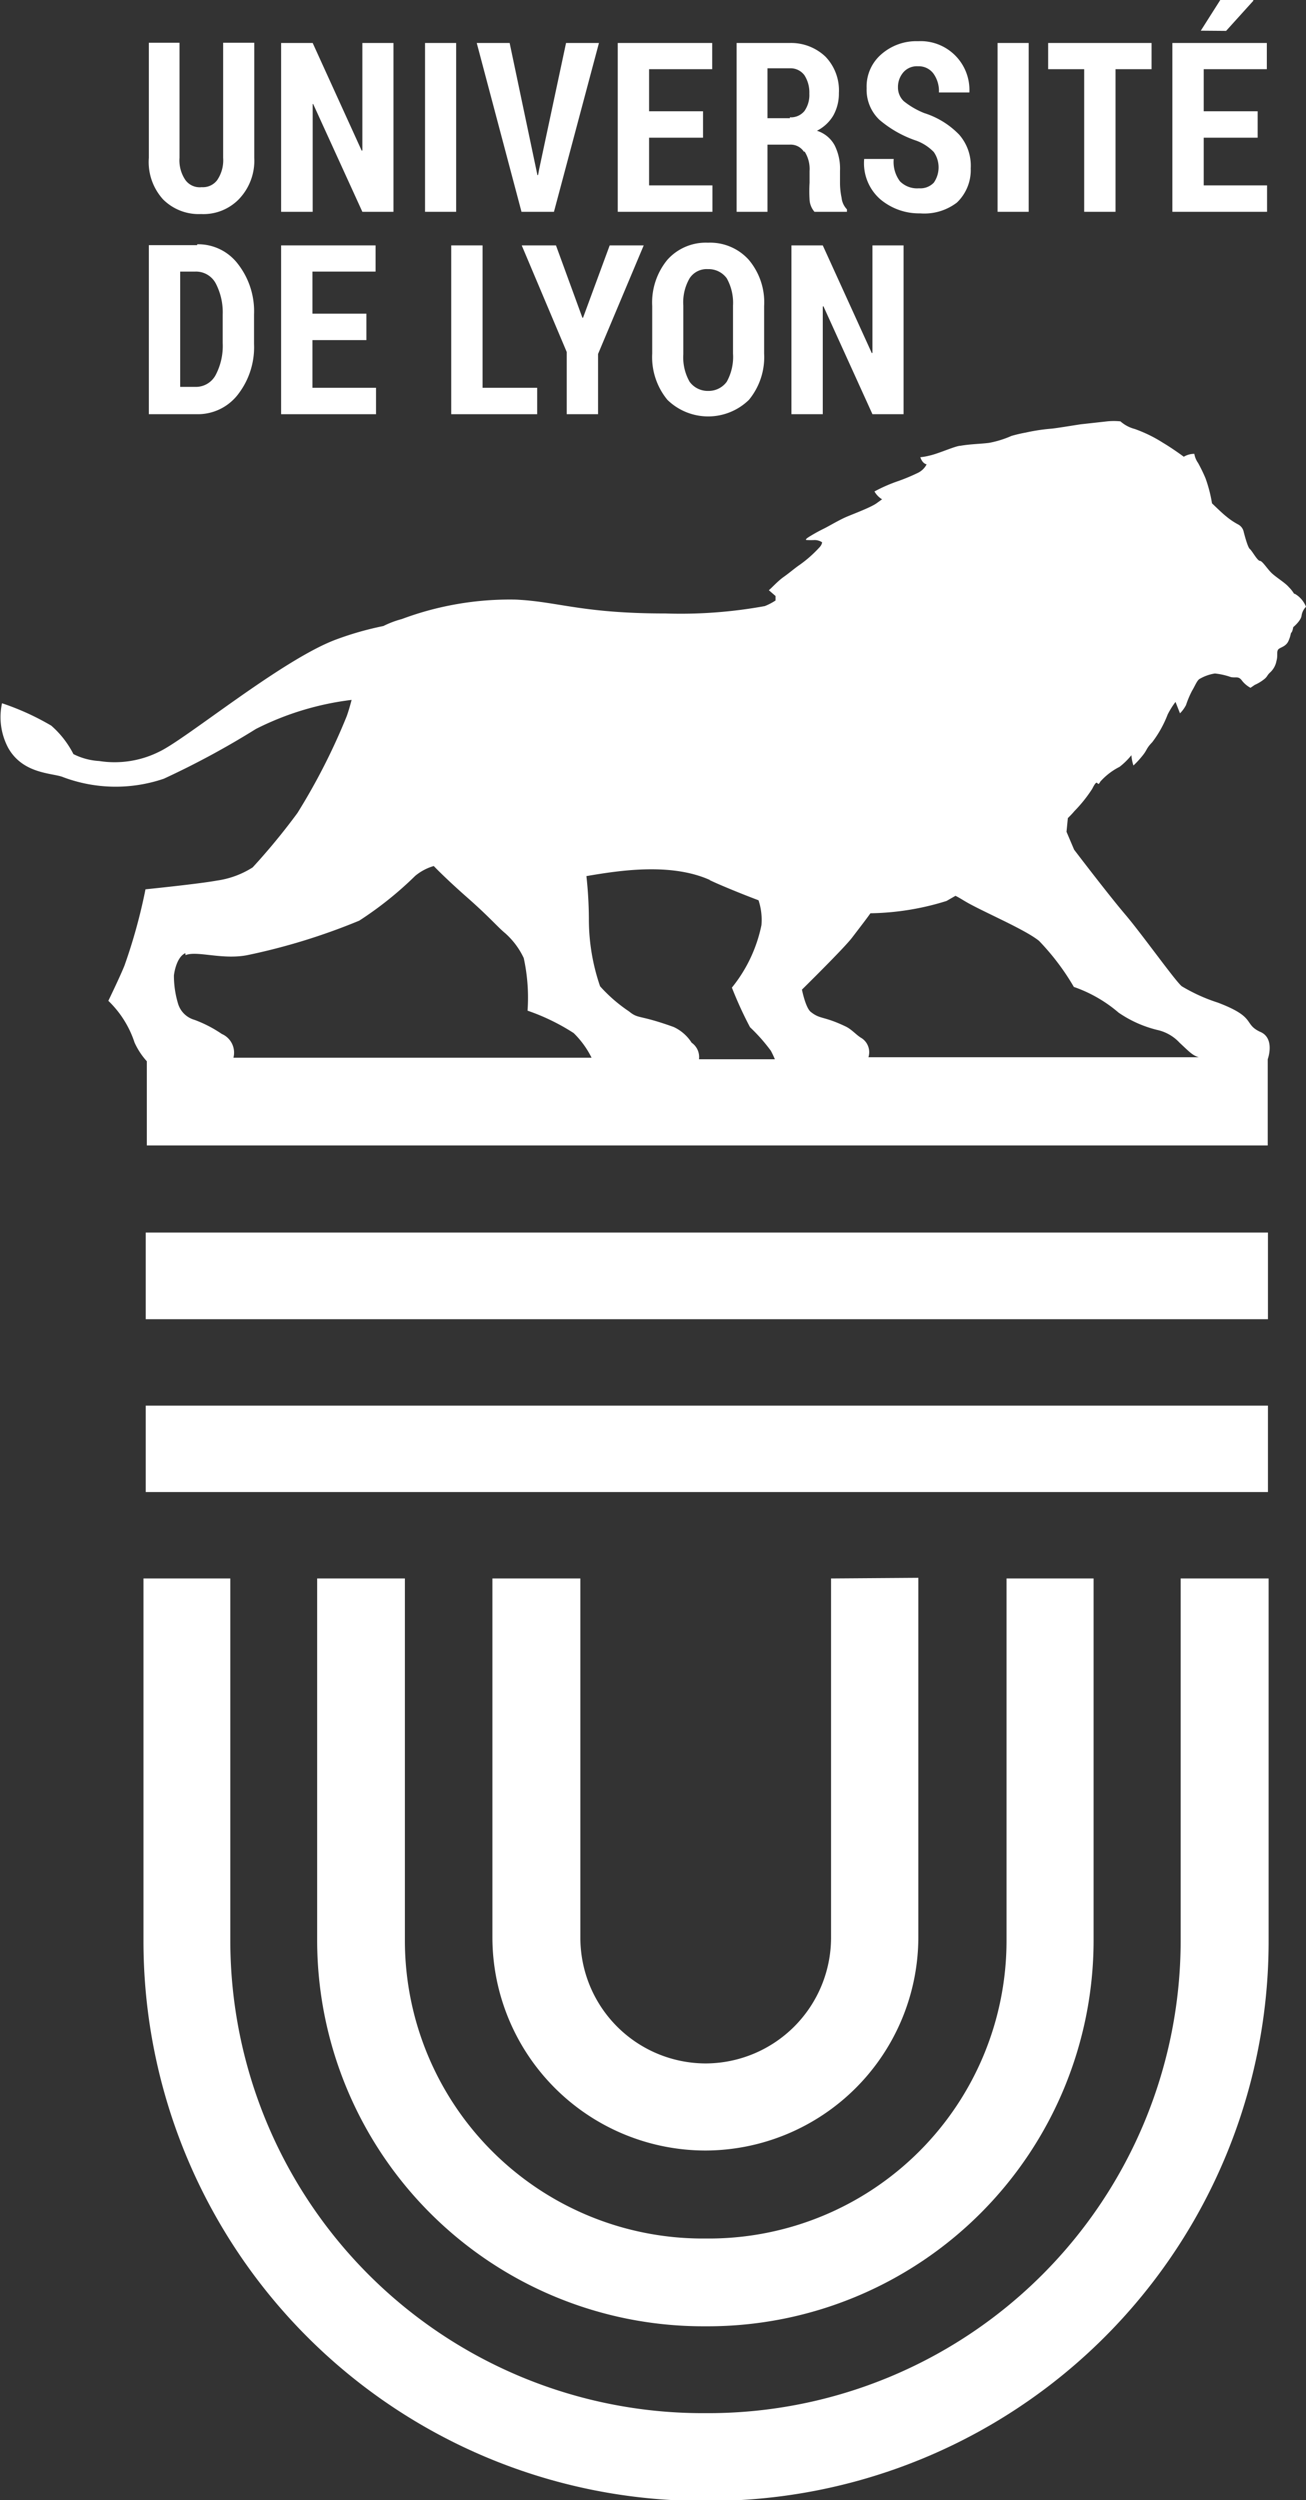 <svg xmlns="http://www.w3.org/2000/svg" viewBox="0 0 58.35 111.67">
  <rect x="0" y="0" width="58.35" height="111.67" fill="#333333" stroke="none"/>
  <title>Logo Universite</title>
  <g id="DocumentOfficielNePasModifierSVP">
    <g>
      <path d="M12.68,15a1.57,1.57,0,0,1-.27,1,.8.8,0,0,1-.69.31A.79.79,0,0,1,11,16a1.56,1.56,0,0,1-.27-1V9.86H9.36V15A2.48,2.48,0,0,0,10,16.86a2.25,2.25,0,0,0,1.69.65,2.21,2.21,0,0,0,1.68-.65A2.48,2.48,0,0,0,14.07,15V9.86H12.68Z" transform="translate(-2.71 -7.95)" fill="#fff"/>
      <polygon points="16.19 6.72 16.16 6.73 13.97 1.92 12.56 1.92 12.56 9.46 13.97 9.46 13.97 4.65 13.99 4.64 16.19 9.46 17.58 9.46 17.58 1.92 16.19 1.92 16.19 6.72" fill="#fff"/>
      <rect x="18.99" y="1.92" width="1.39" height="7.54" fill="#fff"/>
      <polygon points="24.75 9.46 26.76 1.92 25.29 1.92 24.09 7.55 24.04 7.82 24.01 7.82 23.95 7.53 22.77 1.92 21.3 1.92 23.3 9.46 24.75 9.46" fill="#fff"/>
      <polygon points="31.83 8.28 29 8.28 29 6.15 31.41 6.15 31.41 4.97 29 4.97 29 3.09 31.82 3.09 31.82 1.92 27.6 1.92 27.6 9.46 31.83 9.46 31.83 8.28" fill="#fff"/>
      <path d="M38.66,14.72a1.45,1.45,0,0,1,.22.87v.52a6.45,6.45,0,0,0,0,.76.9.9,0,0,0,.22.54h1.45V17.3a.87.87,0,0,1-.24-.52,3.23,3.23,0,0,1-.07-.66v-.54A2.32,2.32,0,0,0,40,14.44a1.37,1.37,0,0,0-.79-.65,1.78,1.78,0,0,0,.73-.68,2,2,0,0,0,.25-1,2.17,2.17,0,0,0-.6-1.63A2.23,2.23,0,0,0,38,9.87H35.62v7.54H37v-3h1a.71.71,0,0,1,.63.32M38,13.23H37V11H38a.77.77,0,0,1,.65.31,1.42,1.42,0,0,1,.22.82,1.25,1.25,0,0,1-.22.78.78.78,0,0,1-.65.28" transform="translate(-2.71 -7.95)" fill="#fff"/>
      <path d="M44,13a3.62,3.62,0,0,1-.91-.53.84.84,0,0,1-.26-.62,1,1,0,0,1,.24-.67.8.8,0,0,1,.65-.27.82.82,0,0,1,.69.32,1.34,1.34,0,0,1,.25.85h1.36v0a2.18,2.18,0,0,0-2.29-2.29,2.37,2.37,0,0,0-1.65.59,1.9,1.9,0,0,0-.65,1.51A1.85,1.85,0,0,0,42,13.3a5,5,0,0,0,1.67.94,2.11,2.11,0,0,1,.76.5,1.2,1.2,0,0,1,0,1.37.83.83,0,0,1-.66.25,1.08,1.08,0,0,1-.85-.31,1.44,1.44,0,0,1-.28-1H41.32v0a2.14,2.14,0,0,0,.72,1.8,2.69,2.69,0,0,0,1.78.63A2.4,2.4,0,0,0,45.46,17a2,2,0,0,0,.62-1.53,2.1,2.1,0,0,0-.52-1.51A3.73,3.73,0,0,0,44,13" transform="translate(-2.71 -7.95)" fill="#fff"/>
      <rect x="44.57" y="1.92" width="1.39" height="7.54" fill="#fff"/>
      <polygon points="46.83 3.09 48.44 3.09 48.44 9.46 49.84 9.46 49.84 3.09 51.45 3.09 51.45 1.92 46.83 1.92 46.83 3.09" fill="#fff"/>
      <polygon points="56 0.03 55.99 0 54.52 0 53.65 1.37 54.78 1.38 56 0.03" fill="#fff"/>
      <polygon points="53.78 8.28 53.78 6.15 56.19 6.15 56.19 4.97 53.78 4.97 53.78 3.09 56.6 3.09 56.6 1.92 52.38 1.92 52.38 9.46 56.61 9.46 56.61 8.28 53.78 8.28" fill="#fff"/>
      <path d="M11.52,18.9H9.36v7.55h2.16a2.26,2.26,0,0,0,1.82-.88,3.44,3.44,0,0,0,.72-2.26V22a3.44,3.44,0,0,0-.72-2.26,2.23,2.23,0,0,0-1.82-.88m1.14,4.41a2.79,2.79,0,0,1-.31,1.42,1,1,0,0,1-.91.54h-.68V20.08h.68a1,1,0,0,1,.91.53A2.79,2.79,0,0,1,12.66,22Z" transform="translate(-2.71 -7.95)" fill="#fff"/>
      <polygon points="13.96 15.19 16.37 15.19 16.37 14.01 13.96 14.01 13.96 12.13 16.78 12.13 16.78 10.96 12.56 10.96 12.56 18.5 16.8 18.5 16.8 17.32 13.96 17.32 13.96 15.19" fill="#fff"/>
      <polygon points="21.56 10.96 20.16 10.96 20.16 18.5 24 18.5 24 17.32 21.56 17.32 21.56 10.96" fill="#fff"/>
      <polygon points="26.05 14.19 26.02 14.19 24.84 10.96 23.31 10.96 25.32 15.72 25.32 18.5 26.72 18.5 26.72 15.81 28.76 10.96 27.24 10.96 26.05 14.19" fill="#fff"/>
      <path d="M34.34,18.79a2.3,2.3,0,0,0-1.81.76,3,3,0,0,0-.68,2.07v2.12a3,3,0,0,0,.68,2.07,2.61,2.61,0,0,0,3.64,0,3,3,0,0,0,.68-2.07V21.62a2.94,2.94,0,0,0-.69-2.07,2.32,2.32,0,0,0-1.82-.76m1.12,4.95A2.28,2.28,0,0,1,35.18,25a1,1,0,0,1-.83.41,1,1,0,0,1-.83-.41,2.2,2.2,0,0,1-.28-1.23V21.6a2.14,2.14,0,0,1,.28-1.22.91.91,0,0,1,.82-.41,1,1,0,0,1,.84.41,2.24,2.24,0,0,1,.28,1.22Z" transform="translate(-2.71 -7.95)" fill="#fff"/>
      <polygon points="38.98 15.76 38.95 15.77 36.76 10.96 35.36 10.96 35.36 18.5 36.76 18.5 36.76 13.69 36.79 13.68 38.98 18.5 40.37 18.5 40.37 10.96 38.98 10.96 38.98 15.76" fill="#fff"/>
      <path d="M55.46,78.45c0,7,0,16.11,0,16.19a21.11,21.11,0,0,1-21.09,21.09h-.25A21.11,21.11,0,0,1,13,94.64c0-.08,0-9.18,0-16.19H9.12c0,7,0,16.1,0,16.2a25,25,0,0,0,25,25h.27a25,25,0,0,0,25-25c0-.1,0-9.18,0-16.2Z" transform="translate(-2.71 -7.95)" fill="#fff"/>
      <path d="M47.68,78.45c0,7.06,0,16.15,0,16.18a13.3,13.3,0,0,1-13.29,13.3H34.1a13.31,13.31,0,0,1-13.3-13.3s0-9.13,0-16.18H16.88V94.63a17.25,17.25,0,0,0,17.22,17.22h.25A17.24,17.24,0,0,0,51.57,94.63s0-1.67,0-4.09V78.45Z" transform="translate(-2.71 -7.95)" fill="#fff"/>
      <path d="M39.84,78.45c0,7.18,0,16,0,16.06a5.62,5.62,0,0,1-5.57,5.6H34.2a5.61,5.61,0,0,1-5.56-5.6s0-8.88,0-16.06H24.71c0,7.18,0,16,0,16.06A9.53,9.53,0,0,0,34.23,104h0a9.54,9.54,0,0,0,9.51-9.52s0-8.88,0-16.06Z" transform="translate(-2.71 -7.95)" fill="#fff"/>
      <rect x="6.51" y="62.78" width="50.14" height="3.86" fill="#fff"/>
      <rect x="6.51" y="55.05" width="50.14" height="3.87" fill="#fff"/>
      <path d="M60.54,34.49a1.52,1.52,0,0,0-.25-.32c-.16-.19-.56-.43-.76-.62S59.11,33,59,33s-.35-.45-.45-.53-.25-.68-.27-.75a.49.49,0,0,0-.24-.34,3.09,3.09,0,0,1-.55-.37c-.18-.14-.63-.58-.63-.58a6.2,6.2,0,0,0-.29-1.12,7.49,7.49,0,0,0-.33-.68,1,1,0,0,1-.17-.41.91.91,0,0,0-.47.13s-.47-.35-.94-.63a6.19,6.19,0,0,0-1.25-.61,1.56,1.56,0,0,1-.64-.34,2.92,2.92,0,0,0-.6,0L51,26.9c-.34.05-1.17.19-1.36.2a8.35,8.35,0,0,0-1.1.17,6.33,6.33,0,0,0-.64.15,4.51,4.51,0,0,1-1,.31c-.4.05-.81.05-1.28.13-.21,0-1,.36-1.39.44a2.47,2.47,0,0,1-.4.07s.07.27.28.32a.86.86,0,0,1-.37.37,8.68,8.68,0,0,1-.88.37,7,7,0,0,0-1.08.47.94.94,0,0,0,.34.35s0,0-.25.18-1,.46-1.33.6-.78.41-1,.52-.34.17-.64.35-.14.17-.14.17a3.37,3.37,0,0,0,.35,0,.63.63,0,0,1,.33.1s0,.11-.13.24a5.51,5.51,0,0,1-.86.76c-.25.17-.46.36-.73.55s-.56.52-.66.59l.3.26,0,.2a2.62,2.62,0,0,1-.48.25,20.89,20.89,0,0,1-4.43.33c-3.75,0-4.79-.53-6.7-.62a13.8,13.8,0,0,0-5.09.87,4.31,4.31,0,0,0-.82.31,14.11,14.11,0,0,0-2.16.62c-2.43.93-6.68,4.45-7.87,5a4.45,4.45,0,0,1-2.67.41,2.92,2.92,0,0,1-1.15-.31A4.24,4.24,0,0,0,5,40.36a11.49,11.49,0,0,0-2.2-1,2.92,2.92,0,0,0,.28,2c.67,1.18,2,1.11,2.45,1.3a6.67,6.67,0,0,0,4.5.07,37.24,37.24,0,0,0,4.11-2.22,12.86,12.86,0,0,1,4.28-1.3c-.07.26-.14.51-.22.73A28,28,0,0,1,16,44.26a28.92,28.92,0,0,1-2,2.43,4,4,0,0,1-1.6.59c-.82.15-3.19.39-3.19.39a24.47,24.47,0,0,1-.94,3.41c-.21.52-.72,1.57-.72,1.57a4.53,4.53,0,0,1,1.17,1.86,3.22,3.22,0,0,0,.55.84V59h0v.11H59.35V55.26h0c.1-.29.23-1-.35-1.23-.75-.36-.14-.64-1.88-1.3A7.69,7.69,0,0,1,55.51,52c-.28-.22-1.78-2.33-2.53-3.21S50.7,45.9,50.7,45.9l-.34-.8.06-.61c.1-.1.2-.2.29-.31a6.26,6.26,0,0,0,.8-1c.29-.58.19,0,.36-.32a2.91,2.91,0,0,1,.86-.66,3.2,3.2,0,0,0,.53-.52,1.82,1.82,0,0,0,.09.46,3.87,3.87,0,0,0,.39-.42c.24-.29.16-.32.45-.62a5,5,0,0,0,.69-1.24,3.61,3.61,0,0,1,.35-.56l.2.51a1.53,1.53,0,0,0,.27-.37,4.2,4.2,0,0,1,.27-.64c.13-.21.23-.49.36-.54a1.93,1.93,0,0,1,.66-.23,3.08,3.08,0,0,1,.71.16c.23.05.34-.06.5.16a1.23,1.23,0,0,0,.38.32s0,0,.19-.13a1.9,1.9,0,0,0,.39-.23c.18-.13.15-.19.29-.32a.92.92,0,0,0,.29-.52c.07-.24,0-.39.07-.5s.35-.12.47-.4.08-.32.13-.37.08-.24.08-.24.33-.27.37-.5a.72.72,0,0,1,.2-.41,1.16,1.16,0,0,0-.52-.59M34.42,47.26c.35.17,1.23.54,2.18.9a2.77,2.77,0,0,1,.13,1.11,6.49,6.49,0,0,1-1.32,2.79,17.33,17.33,0,0,0,.81,1.77,7.74,7.74,0,0,1,.93,1.05c.06.11.13.26.18.38H33.94a.78.78,0,0,0-.33-.74,1.89,1.89,0,0,0-.8-.7c-1.58-.57-1.56-.34-2-.7A6.8,6.8,0,0,1,29.52,52a9.21,9.21,0,0,1-.5-3,18,18,0,0,0-.11-1.92c1.46-.25,3.76-.61,5.51.17M11,50.61c.51-.21,1.64.22,2.76,0a27.94,27.94,0,0,0,5-1.54,15.87,15.87,0,0,0,2.5-2,2.27,2.27,0,0,1,.83-.44s.5.53,1.5,1.41,1.34,1.3,1.69,1.59a3.43,3.43,0,0,1,.83,1.11,8.3,8.3,0,0,1,.17,2.35,9.45,9.45,0,0,1,2.06,1,4.05,4.05,0,0,1,.8,1.1h-16a.91.91,0,0,0-.52-1.06,5.65,5.65,0,0,0-1.22-.63,1.07,1.07,0,0,1-.74-.74,4.35,4.35,0,0,1-.18-1.24s.08-.8.51-1m39.7,1.51a6.18,6.18,0,0,1,2,1.15,5.24,5.24,0,0,0,1.72.77,1.92,1.92,0,0,1,1,.57c.44.41.58.57.86.65H41.51a.75.75,0,0,0-.3-.85c-.23-.13-.44-.39-.71-.52-1-.48-1.13-.31-1.56-.65-.24-.18-.4-1-.4-1s1.87-1.84,2.23-2.31.63-.82.83-1.1A11.94,11.94,0,0,0,45,48.19l.4-.23c.16.08.3.17.42.24.75.45,2.65,1.24,3.31,1.77a10.74,10.74,0,0,1,1.61,2.15" transform="translate(-2.71 -7.95)" fill="#fff"/>
    </g>
  </g>
</svg>
